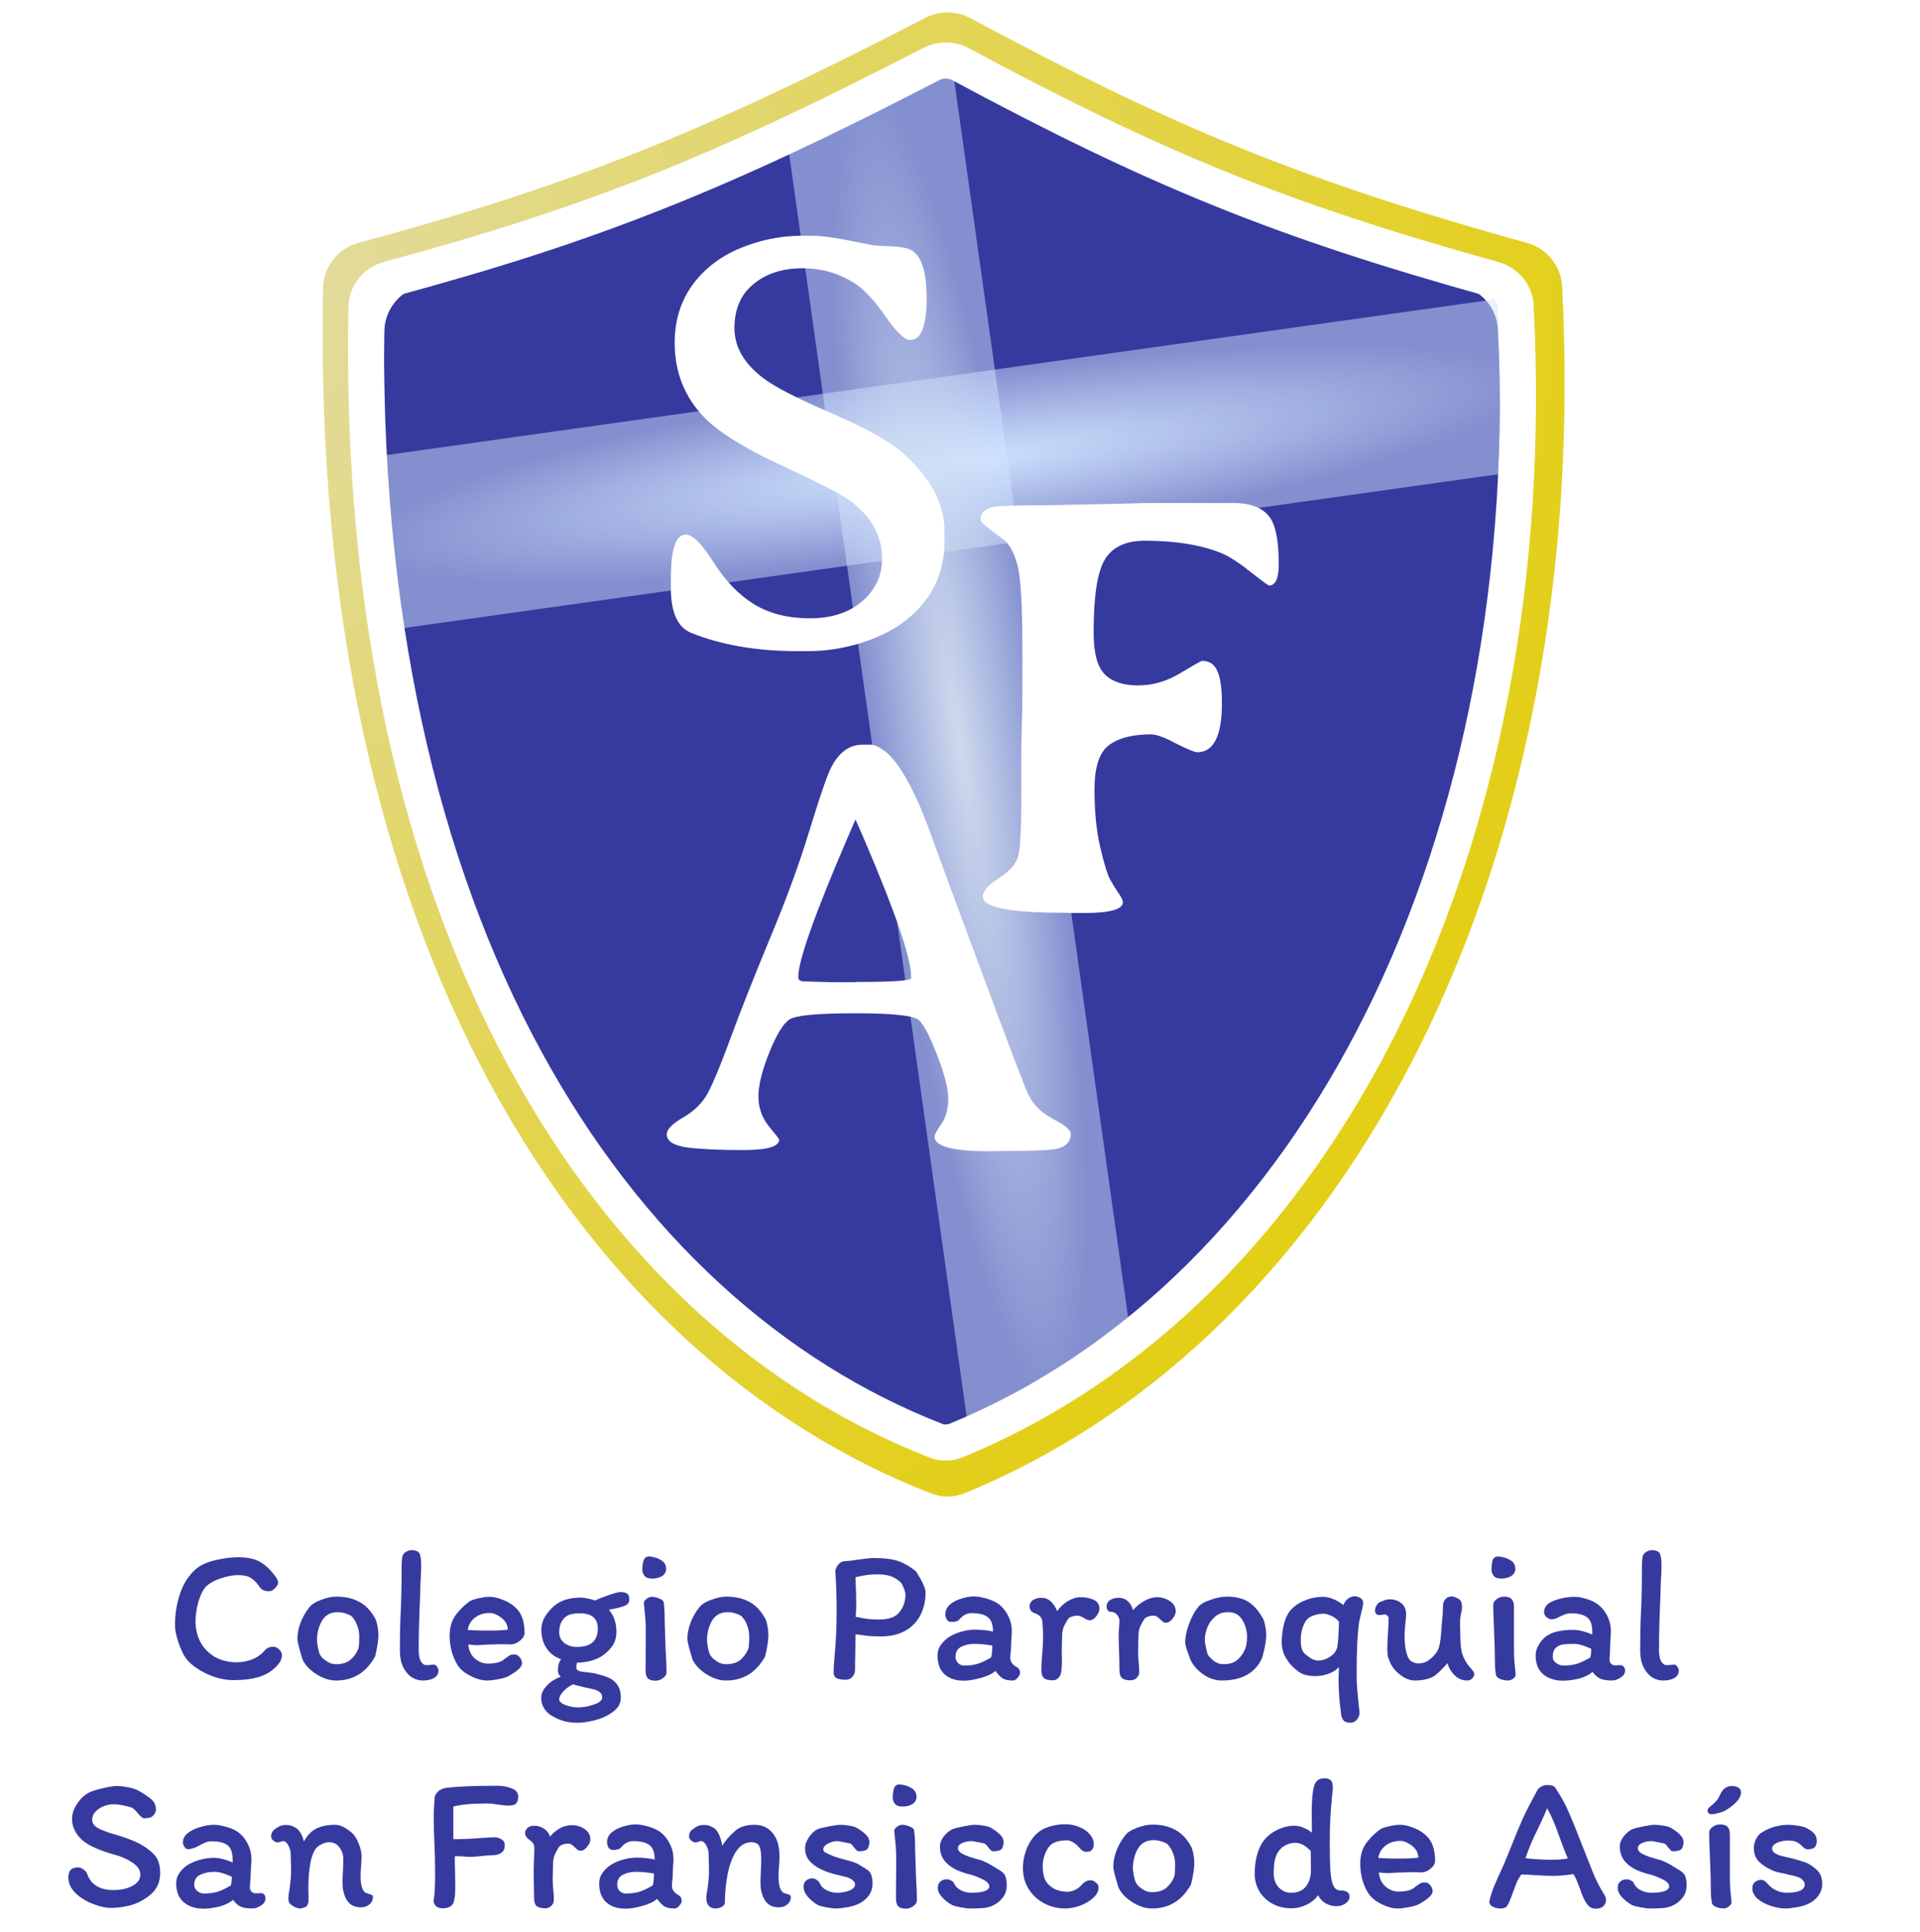 <svg width="160" height="161" viewBox="0 0 160 161" fill="none" xmlns="http://www.w3.org/2000/svg">
<rect width="160" height="161" fill="white"/>
<path d="M124.823 27.445C126.979 70.432 109.299 106.312 80.223 118.44C79.33 118.813 78.327 118.824 77.427 118.467C51.235 108.1 31.145 76.725 32.028 27.59C32.06 25.826 33.278 24.3 34.98 23.835C50.64 19.554 60.586 15.543 76.919 7.004C78.111 6.38 79.541 6.393 80.723 7.035C95.718 15.174 105.438 19.212 121.912 23.847C123.548 24.307 124.738 25.747 124.823 27.445Z" fill="#363A9F"/>
<path d="M29.009 38.378L31.023 52.712L128.509 39.011L126.494 24.677L29.009 38.378Z" fill="url(#paint0_radial_1_12)"/>
<path d="M65.054 7.787L79.388 5.772L94.894 116.101L80.56 118.116L65.054 7.787Z" fill="url(#paint1_radial_1_12)"/>
<path d="M128.677 23.923C131.155 71.13 111.53 110.075 79.814 123.064C79.281 123.283 78.687 123.288 78.153 123.081C49.652 112.012 27.354 78.048 28.418 24.022C28.439 22.938 29.196 21.973 30.274 21.683C48.077 16.883 59.29 12.408 77.798 2.817C78.54 2.432 79.428 2.439 80.167 2.837C97.171 11.987 108.134 16.496 126.85 21.692C127.89 21.981 128.623 22.889 128.677 23.923Z" stroke="url(#paint2_radial_1_12)" stroke-width="3"/>
<path d="M126.306 25.517C128.632 70.537 109.9 107.652 79.662 120.065C79.13 120.283 78.537 120.289 78.005 120.082C50.83 109.5 29.555 77.124 30.532 25.615C30.553 24.532 31.309 23.568 32.388 23.277C49.322 18.708 60.034 14.433 77.647 5.316C78.39 4.932 79.279 4.939 80.017 5.336C96.202 14.036 106.677 18.341 124.48 23.287C125.521 23.576 126.253 24.483 126.306 25.517Z" stroke="white" stroke-width="3"/>
<path d="M71.384 23.727C70.049 22.815 68.544 22.359 66.867 22.359C65.207 22.359 63.848 22.799 62.79 23.678C61.732 24.54 61.203 25.761 61.203 27.34C61.203 28.902 61.992 30.286 63.571 31.49C64.515 32.223 66.444 33.215 69.357 34.469C72.271 35.722 74.297 36.878 75.436 37.935C77.618 39.954 78.708 42.053 78.708 44.234V45.113C78.708 47.815 77.634 50.012 75.485 51.705C74.493 52.486 73.255 53.113 71.774 53.585C70.293 54.041 68.812 54.269 67.331 54.269H66.428C63.075 54.269 60.137 53.764 57.614 52.755C56.475 52.299 55.905 51.054 55.905 49.02V48.165C55.905 45.756 56.32 44.552 57.15 44.552C57.72 44.552 58.493 45.325 59.47 46.871C60.446 48.417 61.569 49.581 62.839 50.362C64.125 51.144 65.671 51.534 67.478 51.534C69.284 51.534 70.741 51.062 71.848 50.118C72.954 49.158 73.508 47.978 73.508 46.578C73.508 44.658 72.613 43.038 70.822 41.72C70.057 41.166 68.137 40.182 65.061 38.766C61.984 37.333 59.852 35.999 58.664 34.762C57.036 33.069 56.223 31.002 56.223 28.561C56.223 26.119 57.093 24.093 58.835 22.481C59.795 21.586 60.992 20.895 62.424 20.406C63.856 19.902 65.321 19.649 66.818 19.649H67.722C68.34 19.649 69.219 19.755 70.358 19.967L71.213 20.138C72.222 20.333 72.767 20.439 72.849 20.455L73.606 20.504L74.338 20.528C75.022 20.577 75.502 20.659 75.778 20.773C76.739 21.163 77.219 22.522 77.219 24.85C77.219 27.177 76.763 28.341 75.852 28.341C75.396 28.341 74.712 27.69 73.801 26.388C72.889 25.086 72.084 24.199 71.384 23.727Z" fill="white"/>
<path d="M102.755 41.918C104.073 41.918 105.033 42.243 105.636 42.895C106.254 43.529 106.563 44.905 106.563 47.02C106.563 48.209 106.295 48.803 105.758 48.803C105.693 48.803 105.172 48.42 104.195 47.655C103.219 46.874 102.389 46.345 101.705 46.068C100.012 45.401 97.913 45.067 95.406 45.067C93.828 45.067 92.721 45.58 92.086 46.605C91.451 47.631 91.134 49.665 91.134 52.709C91.134 54.418 91.443 55.582 92.061 56.2C92.68 56.819 93.6 57.128 94.82 57.128C96.057 57.128 97.237 56.786 98.36 56.102C99.5 55.419 100.102 55.077 100.167 55.077C100.769 55.077 101.192 55.354 101.436 55.907C101.697 56.461 101.827 57.356 101.827 58.593C101.827 61.327 101.144 62.694 99.776 62.694C99.549 62.694 98.954 62.45 97.994 61.962C97.05 61.457 96.358 61.205 95.919 61.205C94.356 61.205 93.176 61.514 92.379 62.133C91.598 62.735 91.207 63.964 91.207 65.819C91.207 67.675 91.37 69.286 91.695 70.653C92.021 72.02 92.281 72.883 92.477 73.241C92.672 73.599 92.9 73.974 93.16 74.364C93.437 74.755 93.575 75.032 93.575 75.194C93.575 75.796 92.477 76.098 90.279 76.098H89.425L88.57 76.073C84.127 76.073 81.905 75.626 81.905 74.731C81.905 74.275 82.337 73.77 83.199 73.217C84.078 72.663 84.615 72.078 84.811 71.459C85.006 70.841 85.103 69.343 85.103 66.967V62.084L85.177 59.472L85.201 56.835V54.174C85.201 50.398 85.055 48.005 84.762 46.996C84.469 45.971 84.07 45.279 83.565 44.921C82.329 44.026 81.71 43.497 81.71 43.334C81.71 42.781 82.044 42.422 82.711 42.26C83.134 42.162 84.509 42.113 86.837 42.113L92.965 41.991L95.626 41.918H102.755Z" fill="white"/>
<path d="M75.923 81.522V81.376C75.923 79.846 74.613 76.021 71.992 69.901C71.537 68.843 71.3 68.314 71.284 68.314L70.576 69.95C67.874 76.249 66.523 80.074 66.523 81.425C66.523 81.653 66.662 81.775 66.939 81.791C67.231 81.807 67.451 81.815 67.598 81.815L69.502 81.864H71.235L71.406 81.84C74.417 81.84 75.923 81.734 75.923 81.522ZM55.562 94.535C55.562 94.128 56.025 93.656 56.953 93.119C57.881 92.582 58.565 91.898 59.004 91.068C59.443 90.238 60.062 88.741 60.859 86.576C61.657 84.395 62.739 81.653 64.106 78.349C65.49 75.045 66.58 72.082 67.378 69.462C68.192 66.825 68.745 65.157 69.038 64.457C69.705 62.862 70.649 62.065 71.87 62.065H72.554C72.863 62.065 73.245 62.235 73.701 62.577C74.629 63.277 75.597 64.774 76.606 67.069C76.948 67.851 77.461 69.193 78.144 71.098C78.828 72.986 80.195 76.689 82.246 82.206C84.297 87.724 85.444 90.727 85.689 91.215C86.095 92.061 86.787 92.745 87.764 93.266C88.74 93.77 89.228 94.177 89.228 94.486C89.228 95.17 88.822 95.593 88.008 95.756C87.454 95.87 86.055 95.927 83.809 95.927L82.393 95.951C79.382 95.951 77.876 95.544 77.876 94.731C77.876 94.584 78.063 94.234 78.438 93.681C78.828 93.127 79.023 92.427 79.023 91.581C79.023 90.735 78.714 89.522 78.096 87.943C77.493 86.365 76.981 85.388 76.558 85.014C76.151 84.639 74.385 84.452 71.26 84.452C68.135 84.452 66.312 84.623 65.791 84.965C65.27 85.307 64.709 86.226 64.106 87.724C63.504 89.221 63.203 90.442 63.203 91.386C63.203 92.314 63.488 93.135 64.058 93.852C64.644 94.568 64.936 94.942 64.936 94.975C64.936 95.561 63.935 95.853 61.934 95.853C59.948 95.853 58.385 95.78 57.246 95.634C56.123 95.471 55.562 95.105 55.562 94.535Z" fill="white"/>
<path d="M22.742 131.12C22.902 131.312 23.014 131.467 23.078 131.584C23.142 131.701 23.174 131.813 23.174 131.92C23.174 132.048 23.089 132.197 22.918 132.368C22.758 132.539 22.598 132.624 22.438 132.624C22.225 132.624 22.054 132.592 21.926 132.528C21.798 132.464 21.692 132.363 21.606 132.224C21.436 131.968 21.227 131.749 20.982 131.568C20.737 131.376 20.353 131.28 19.83 131.28C19.382 131.28 18.87 131.381 18.294 131.584C17.729 131.787 17.323 132.037 17.078 132.336C16.865 132.603 16.678 133.008 16.518 133.552C16.369 134.096 16.294 134.624 16.294 135.136C16.294 135.755 16.427 136.325 16.694 136.848C16.971 137.36 17.366 137.771 17.878 138.08C18.401 138.389 19.025 138.544 19.75 138.544C20.145 138.544 20.55 138.469 20.966 138.32C21.393 138.16 21.761 137.904 22.07 137.552H22.054C22.246 137.349 22.486 137.248 22.774 137.248C22.945 137.248 23.105 137.323 23.254 137.472C23.414 137.621 23.494 137.771 23.494 137.92C23.494 138.08 23.468 138.224 23.414 138.352C23.372 138.469 23.286 138.603 23.158 138.752C22.721 139.243 22.203 139.579 21.606 139.76C21.009 139.941 20.294 140.032 19.462 140.032C18.726 140.032 17.98 139.856 17.222 139.504C16.476 139.152 15.899 138.725 15.494 138.224C15.281 137.915 15.073 137.472 14.87 136.896C14.678 136.309 14.582 135.835 14.582 135.472C14.582 134.544 14.721 133.664 14.998 132.832C15.286 131.989 15.713 131.317 16.278 130.816C16.651 130.475 17.19 130.219 17.894 130.048C18.598 129.877 19.244 129.792 19.83 129.792C20.545 129.792 21.105 129.893 21.51 130.096C21.926 130.288 22.337 130.629 22.742 131.12ZM31.247 134.864C31.333 135.013 31.402 135.232 31.456 135.52C31.509 135.797 31.535 136.048 31.535 136.272C31.535 136.688 31.445 137.28 31.264 138.048C30.527 139.392 29.439 140.064 28 140.064C27.466 140.064 26.922 139.888 26.367 139.536C25.813 139.184 25.429 138.779 25.215 138.32C24.927 137.403 24.784 136.821 24.784 136.576C24.784 136.149 24.874 135.696 25.055 135.216C25.247 134.736 25.488 134.32 25.776 133.968C25.957 133.723 26.282 133.515 26.752 133.344C27.221 133.163 27.648 133.072 28.032 133.072C28.778 133.072 29.413 133.216 29.936 133.504C30.458 133.781 30.895 134.235 31.247 134.864ZM29.855 137.44C29.909 137.301 29.936 136.944 29.936 136.368C29.936 136.059 29.877 135.755 29.759 135.456C29.653 135.157 29.493 134.901 29.279 134.688C29.258 134.667 29.2 134.635 29.104 134.592C29.008 134.539 28.874 134.491 28.703 134.448C28.544 134.395 28.357 134.368 28.143 134.368C27.546 134.368 27.109 134.608 26.831 135.088C26.554 135.568 26.416 136.112 26.416 136.72C26.416 136.827 26.442 137.029 26.495 137.328C26.559 137.627 26.613 137.813 26.655 137.888C26.688 137.963 26.767 138.069 26.895 138.208C27.034 138.336 27.2 138.453 27.392 138.56C27.594 138.656 27.802 138.704 28.015 138.704C28.495 138.704 28.88 138.592 29.168 138.368C29.456 138.133 29.685 137.824 29.855 137.44ZM34.891 137.52C34.891 137.925 34.95 138.24 35.067 138.464C35.195 138.677 35.355 138.784 35.547 138.784C35.654 138.784 35.755 138.779 35.851 138.768C35.947 138.747 36.043 138.736 36.139 138.736C36.246 138.736 36.336 138.789 36.411 138.896C36.496 139.003 36.539 139.12 36.539 139.248C36.539 139.504 36.416 139.707 36.171 139.856C35.936 139.995 35.616 140.064 35.211 140.064C34.923 140.064 34.63 139.979 34.331 139.808C34.043 139.627 33.803 139.349 33.611 138.976C33.419 138.592 33.323 138.117 33.323 137.552C33.323 136.336 33.344 135.307 33.387 134.464C33.44 133.461 33.467 132.197 33.467 130.672C33.467 130.192 33.494 129.856 33.547 129.664C33.611 129.515 33.712 129.403 33.851 129.328C34 129.243 34.155 129.2 34.315 129.2C34.475 129.2 34.614 129.227 34.731 129.28C34.859 129.333 34.944 129.419 34.987 129.536C35.03 129.664 35.056 129.792 35.067 129.92C35.088 130.037 35.099 130.208 35.099 130.432C35.099 130.869 35.083 131.291 35.051 131.696C35.03 132.187 35.019 132.544 35.019 132.768C34.934 134.645 34.891 136.229 34.891 137.52ZM37.47 136.336C37.47 135.685 37.614 135.147 37.902 134.72C38.19 134.283 38.59 133.872 39.102 133.488C39.252 133.381 39.502 133.291 39.854 133.216C40.206 133.131 40.516 133.088 40.782 133.088C41.102 133.088 41.438 133.157 41.79 133.296C42.153 133.424 42.446 133.573 42.67 133.744C43.065 134.032 43.337 134.368 43.486 134.752C43.636 135.125 43.71 135.573 43.71 136.096C43.71 136.32 43.582 136.539 43.326 136.752C43.081 136.955 42.814 137.056 42.526 137.056L41.918 137.04C41.609 137.04 41.166 137.051 40.59 137.072L40.254 137.088C40.02 137.109 39.843 137.12 39.726 137.12C39.556 137.12 39.321 137.099 39.022 137.056C39.065 137.557 39.252 137.952 39.582 138.24C39.913 138.517 40.27 138.656 40.654 138.656C41.326 138.656 41.795 138.523 42.062 138.256C42.286 138.096 42.435 137.995 42.51 137.952C42.585 137.909 42.702 137.888 42.862 137.888C43.033 137.888 43.182 137.968 43.31 138.128C43.438 138.288 43.502 138.448 43.502 138.608C43.502 138.789 43.39 138.976 43.166 139.168C42.953 139.349 42.66 139.541 42.286 139.744C42.084 139.829 41.806 139.904 41.454 139.968C41.102 140.032 40.809 140.064 40.574 140.064C40.201 140.064 39.785 139.957 39.326 139.744C38.867 139.52 38.526 139.275 38.302 139.008C38.078 138.741 37.881 138.363 37.71 137.872C37.55 137.381 37.47 136.869 37.47 136.336ZM40.654 135.904C41.411 135.904 41.966 135.877 42.318 135.824C42.297 135.515 42.201 135.264 42.03 135.072C41.859 134.869 41.625 134.699 41.326 134.56C41.23 134.517 41.145 134.485 41.07 134.464C40.995 134.443 40.91 134.432 40.814 134.432C40.324 134.432 39.907 134.565 39.566 134.832C39.236 135.099 39.038 135.44 38.974 135.856C39.508 135.888 40.068 135.904 40.654 135.904ZM51.368 135.984C51.368 136.475 51.245 136.891 51 137.232C50.755 137.563 50.429 137.856 50.024 138.112C49.469 138.411 48.824 138.565 48.088 138.576C48.045 138.704 48.024 138.837 48.024 138.976C48.024 139.104 48.093 139.2 48.232 139.264C48.381 139.317 48.643 139.36 49.016 139.392C49.325 139.413 49.672 139.483 50.056 139.6C50.451 139.707 50.76 139.829 50.984 139.968C51.261 140.171 51.453 140.389 51.56 140.624C51.677 140.859 51.736 141.152 51.736 141.504C51.736 141.963 51.523 142.347 51.096 142.656C50.68 142.976 50.189 143.211 49.624 143.36C49.059 143.509 48.563 143.584 48.136 143.584C47.624 143.584 47.187 143.52 46.824 143.392C46.472 143.275 46.136 143.109 45.816 142.896C45.592 142.736 45.416 142.533 45.288 142.288C45.16 142.043 45.096 141.787 45.096 141.52C45.096 141.253 45.181 140.997 45.352 140.752C45.533 140.507 45.752 140.293 46.008 140.112C46.264 139.941 46.504 139.824 46.728 139.76C46.643 139.653 46.579 139.563 46.536 139.488C46.504 139.403 46.488 139.307 46.488 139.2C46.488 138.837 46.579 138.533 46.76 138.288C46.248 138.117 45.843 137.813 45.544 137.376C45.256 136.939 45.112 136.427 45.112 135.84C45.112 135.456 45.203 135.109 45.384 134.8C45.565 134.48 45.816 134.176 46.136 133.888C46.68 133.397 47.432 133.152 48.392 133.152C48.52 133.152 48.696 133.173 48.92 133.216C49.144 133.259 49.363 133.317 49.576 133.392C49.917 133.243 50.317 133.088 50.776 132.928C51.235 132.768 51.544 132.688 51.704 132.688C51.949 132.688 52.131 132.731 52.248 132.816C52.376 132.891 52.44 133.061 52.44 133.328C52.44 133.573 52.296 133.749 52.008 133.856C51.731 133.963 51.309 134.064 50.744 134.16C51.16 134.661 51.368 135.269 51.368 135.984ZM48.04 137.264C48.659 137.264 49.107 137.136 49.384 136.88C49.672 136.624 49.816 136.24 49.816 135.728C49.816 134.885 49.32 134.464 48.328 134.464C47.944 134.464 47.64 134.507 47.416 134.592C47.203 134.677 47.027 134.821 46.888 135.024C46.696 135.28 46.6 135.627 46.6 136.064C46.6 136.405 46.739 136.693 47.016 136.928C47.304 137.152 47.645 137.264 48.04 137.264ZM46.6 141.632C46.6 141.813 46.765 141.968 47.096 142.096C47.437 142.235 47.8 142.304 48.184 142.304C48.611 142.304 49.048 142.224 49.496 142.064C49.955 141.915 50.184 141.712 50.184 141.456C50.184 141.083 49.853 140.843 49.192 140.736C48.957 140.693 48.616 140.613 48.168 140.496C48.115 140.485 48.051 140.469 47.976 140.448C47.912 140.427 47.843 140.405 47.768 140.384C47.533 140.469 47.277 140.645 47 140.912C46.733 141.189 46.6 141.429 46.6 141.632ZM54.133 129.728C54.506 129.76 54.826 129.861 55.093 130.032C55.37 130.192 55.509 130.437 55.509 130.768C55.509 131.013 55.397 131.211 55.173 131.36C54.949 131.499 54.672 131.568 54.341 131.568C54.032 131.568 53.818 131.488 53.701 131.328C53.584 131.168 53.525 131.003 53.525 130.832C53.525 130.523 53.562 130.261 53.637 130.048C53.712 129.824 53.877 129.717 54.133 129.728ZM53.813 136.336V135.872C53.813 135.339 53.786 134.853 53.733 134.416C53.69 133.968 53.664 133.691 53.653 133.584C53.664 133.467 53.744 133.355 53.893 133.248C54.042 133.141 54.176 133.088 54.293 133.088C54.496 133.088 54.698 133.131 54.901 133.216C55.114 133.291 55.248 133.387 55.301 133.504C55.354 133.899 55.381 134.203 55.381 134.416C55.381 134.885 55.402 135.653 55.445 136.72L55.461 137.344L55.493 137.952C55.504 138.123 55.514 138.325 55.525 138.56C55.536 138.795 55.541 139.061 55.541 139.36C55.541 139.563 55.44 139.733 55.237 139.872C55.045 140.011 54.842 140.08 54.629 140.08C54.32 140.08 54.101 140.011 53.973 139.872C53.856 139.733 53.797 139.515 53.797 139.216L53.813 136.336ZM63.748 134.864C63.833 135.013 63.902 135.232 63.956 135.52C64.009 135.797 64.035 136.048 64.035 136.272C64.035 136.688 63.945 137.28 63.764 138.048C63.028 139.392 61.94 140.064 60.499 140.064C59.966 140.064 59.422 139.888 58.867 139.536C58.313 139.184 57.929 138.779 57.715 138.32C57.428 137.403 57.283 136.821 57.283 136.576C57.283 136.149 57.374 135.696 57.556 135.216C57.748 134.736 57.987 134.32 58.276 133.968C58.457 133.723 58.782 133.515 59.252 133.344C59.721 133.163 60.148 133.072 60.532 133.072C61.278 133.072 61.913 133.216 62.435 133.504C62.958 133.781 63.395 134.235 63.748 134.864ZM62.355 137.44C62.409 137.301 62.435 136.944 62.435 136.368C62.435 136.059 62.377 135.755 62.26 135.456C62.153 135.157 61.993 134.901 61.779 134.688C61.758 134.667 61.7 134.635 61.603 134.592C61.508 134.539 61.374 134.491 61.203 134.448C61.044 134.395 60.857 134.368 60.644 134.368C60.046 134.368 59.609 134.608 59.331 135.088C59.054 135.568 58.916 136.112 58.916 136.72C58.916 136.827 58.942 137.029 58.995 137.328C59.059 137.627 59.113 137.813 59.156 137.888C59.188 137.963 59.267 138.069 59.395 138.208C59.534 138.336 59.7 138.453 59.892 138.56C60.094 138.656 60.302 138.704 60.516 138.704C60.995 138.704 61.38 138.592 61.667 138.368C61.956 138.133 62.185 137.824 62.355 137.44ZM73.449 136.384C73.033 136.384 72.681 136.373 72.393 136.352C72.115 136.32 71.747 136.272 71.289 136.208L71.273 137.888C71.262 138.176 71.257 138.587 71.257 139.12C71.257 139.397 71.177 139.616 71.017 139.776C70.867 139.925 70.697 140 70.505 140C70.153 140 69.891 139.957 69.721 139.872C69.55 139.776 69.465 139.611 69.465 139.376C69.465 139.067 69.491 138.629 69.545 138.064C69.662 136.848 69.721 135.6 69.721 134.32C69.721 133.125 69.683 132 69.609 130.944C69.619 130.795 69.694 130.624 69.833 130.432C69.982 130.24 70.169 130.133 70.393 130.112C70.638 130.112 71.027 130.069 71.561 129.984C72.115 129.899 72.537 129.856 72.825 129.856C73.699 129.856 74.377 129.941 74.857 130.112C75.347 130.283 75.838 130.565 76.329 130.96C76.862 131.792 77.129 132.379 77.129 132.72C77.129 133.435 76.985 134.069 76.697 134.624C76.409 135.179 75.987 135.611 75.433 135.92C74.878 136.229 74.217 136.384 73.449 136.384ZM73.081 131.216C72.739 131.216 72.441 131.237 72.185 131.28C71.939 131.312 71.641 131.371 71.289 131.456C71.331 132.437 71.353 133.152 71.353 133.6C71.353 134.059 71.337 134.443 71.305 134.752C71.763 134.848 72.126 134.912 72.393 134.944C72.659 134.965 72.958 134.976 73.289 134.976C74.078 134.976 74.633 134.773 74.953 134.368C75.283 133.952 75.449 133.472 75.449 132.928C75.449 132.768 75.401 132.571 75.305 132.336C75.209 132.101 75.123 131.947 75.049 131.872C74.761 131.616 74.478 131.445 74.201 131.36C73.934 131.264 73.561 131.216 73.081 131.216ZM84.413 140.064C84.051 140.064 83.773 140.011 83.581 139.904C83.389 139.787 83.181 139.573 82.957 139.264C82.68 139.509 82.264 139.707 81.709 139.856C81.165 140.005 80.696 140.08 80.301 140.08C79.651 140.08 79.123 139.904 78.717 139.552C78.323 139.189 78.125 138.661 78.125 137.968C78.125 137.669 78.205 137.397 78.365 137.152C78.536 136.896 78.755 136.672 79.021 136.48C79.32 136.277 79.672 136.117 80.077 136C80.493 135.883 80.872 135.824 81.213 135.824C81.789 135.824 82.301 135.877 82.749 135.984V135.968C82.749 135.392 82.605 134.997 82.317 134.784C82.04 134.56 81.592 134.448 80.973 134.448C80.579 134.448 80.237 134.624 79.949 134.976C79.843 135.115 79.619 135.184 79.277 135.184C79.107 135.184 78.979 135.115 78.893 134.976C78.819 134.827 78.781 134.677 78.781 134.528C78.781 134.219 78.909 133.952 79.165 133.728C79.432 133.504 79.752 133.339 80.125 133.232C80.499 133.115 80.845 133.056 81.165 133.056C81.475 133.056 81.843 133.12 82.269 133.248C82.696 133.376 83.043 133.547 83.309 133.76C83.629 134.037 83.875 134.363 84.045 134.736C84.227 135.099 84.317 135.499 84.317 135.936C84.317 136.075 84.307 136.283 84.285 136.56C84.264 136.88 84.253 137.141 84.253 137.344C84.253 137.44 84.243 137.563 84.221 137.712C84.2 137.904 84.189 138.064 84.189 138.192C84.189 138.331 84.232 138.464 84.317 138.592C84.403 138.72 84.52 138.827 84.669 138.912C84.808 138.987 84.899 139.067 84.941 139.152C84.984 139.237 85.005 139.333 85.005 139.44C85.005 139.547 84.936 139.68 84.797 139.84C84.669 139.989 84.541 140.064 84.413 140.064ZM81.213 137.008C80.797 137.008 80.429 137.088 80.109 137.248C79.789 137.408 79.629 137.691 79.629 138.096C79.629 138.299 79.699 138.469 79.837 138.608C79.987 138.747 80.147 138.816 80.317 138.816C80.776 138.816 81.16 138.768 81.469 138.672C81.779 138.576 82.152 138.4 82.589 138.144C82.643 137.973 82.675 137.733 82.685 137.424C82.685 137.307 82.691 137.216 82.701 137.152C82.125 137.056 81.629 137.008 81.213 137.008ZM88.432 139.36C88.411 139.541 88.336 139.701 88.208 139.84C88.08 139.979 87.915 140.048 87.712 140.048C87.392 140.048 87.158 139.989 87.008 139.872C86.859 139.744 86.784 139.515 86.784 139.184C86.784 138.736 86.811 138.245 86.864 137.712C86.907 137.093 86.928 136.619 86.928 136.288C86.928 136.117 86.918 135.904 86.896 135.648C86.875 135.413 86.864 135.237 86.864 135.12C86.832 134.939 86.758 134.795 86.64 134.688C86.534 134.581 86.363 134.491 86.128 134.416C86.032 134.373 85.952 134.304 85.888 134.208C85.824 134.101 85.792 134.005 85.792 133.92C85.792 133.675 85.888 133.488 86.08 133.36C86.272 133.232 86.507 133.168 86.784 133.168C87.094 133.168 87.36 133.275 87.584 133.488C87.808 133.701 87.979 133.968 88.096 134.288C88.342 133.936 88.64 133.653 88.992 133.44C89.355 133.227 89.707 133.12 90.048 133.12C90.486 133.12 90.854 133.195 91.152 133.344C91.462 133.483 91.616 133.728 91.616 134.08C91.616 134.283 91.526 134.496 91.344 134.72C91.174 134.933 90.998 135.04 90.816 135.04C90.678 135.04 90.512 134.976 90.32 134.848C90.246 134.795 90.16 134.752 90.064 134.72C89.979 134.677 89.888 134.656 89.792 134.656C89.622 134.656 89.462 134.683 89.312 134.736C89.163 134.789 89.062 134.853 89.008 134.928C88.838 135.195 88.71 135.435 88.624 135.648C88.55 135.861 88.512 136.091 88.512 136.336C88.512 136.517 88.507 136.661 88.496 136.768L88.48 137.68L88.496 138.288C88.496 138.736 88.475 139.093 88.432 139.36ZM94.936 139.36C94.936 139.541 94.866 139.701 94.728 139.84C94.589 139.979 94.418 140.048 94.216 140.048C93.896 140.048 93.661 139.989 93.512 139.872C93.362 139.744 93.288 139.515 93.288 139.184C93.288 138.789 93.277 138.272 93.256 137.632C93.234 137.099 93.224 136.651 93.224 136.288C93.224 136.117 93.234 135.893 93.256 135.616C93.277 135.36 93.288 135.168 93.288 135.04C93.256 134.837 93.176 134.672 93.048 134.544C92.92 134.405 92.754 134.336 92.552 134.336C92.456 134.336 92.376 134.293 92.312 134.208C92.248 134.112 92.216 134.016 92.216 133.92C92.216 133.675 92.312 133.488 92.504 133.36C92.706 133.232 92.946 133.168 93.224 133.168C93.8 133.168 94.2 133.509 94.424 134.192C94.701 133.872 95.016 133.616 95.368 133.424C95.73 133.221 96.077 133.12 96.408 133.12C96.802 133.12 97.16 133.227 97.48 133.44C97.81 133.653 97.976 133.941 97.976 134.304C97.976 134.507 97.885 134.715 97.704 134.928C97.533 135.141 97.357 135.248 97.176 135.248C97.08 135.248 96.994 135.227 96.92 135.184C96.856 135.131 96.776 135.056 96.68 134.96C96.573 134.853 96.482 134.779 96.408 134.736C96.333 134.683 96.248 134.656 96.152 134.656C95.981 134.656 95.821 134.683 95.672 134.736C95.522 134.789 95.421 134.853 95.368 134.928C95.197 135.195 95.069 135.435 94.984 135.648C94.909 135.861 94.872 136.091 94.872 136.336C94.872 136.517 94.866 136.661 94.856 136.768L94.84 137.68C94.84 137.819 94.845 137.973 94.856 138.144C94.866 138.315 94.877 138.443 94.888 138.528C94.92 138.816 94.936 139.093 94.936 139.36ZM105.231 134.864C105.316 135.013 105.386 135.232 105.439 135.52C105.492 135.797 105.519 136.048 105.519 136.272C105.519 136.571 105.471 136.944 105.375 137.392C105.279 137.829 105.199 138.123 105.135 138.272C104.559 139.467 103.45 140.064 101.807 140.064C101.284 140.064 100.772 139.893 100.271 139.552C99.77 139.2 99.412 138.789 99.199 138.32L99.087 138C99.076 137.957 99.018 137.797 98.911 137.52C98.815 137.232 98.767 137.013 98.767 136.864C98.767 136.427 98.874 135.92 99.087 135.344C99.3 134.768 99.546 134.309 99.823 133.968C100.004 133.723 100.351 133.515 100.863 133.344C101.375 133.163 101.828 133.072 102.223 133.072C102.959 133.072 103.551 133.211 103.999 133.488C104.458 133.765 104.868 134.224 105.231 134.864ZM103.759 137.44C103.802 137.365 103.839 137.232 103.871 137.04C103.903 136.848 103.919 136.624 103.919 136.368C103.919 136.059 103.86 135.755 103.743 135.456C103.636 135.157 103.476 134.901 103.263 134.688C103.252 134.667 103.215 134.635 103.151 134.592C103.087 134.539 102.986 134.491 102.847 134.448C102.708 134.395 102.532 134.368 102.319 134.368C101.903 134.368 101.551 134.491 101.263 134.736C100.975 134.981 100.756 135.285 100.607 135.648C100.468 136.011 100.399 136.368 100.399 136.72C100.399 136.816 100.431 137.013 100.495 137.312C100.559 137.611 100.607 137.803 100.639 137.888C100.724 138.037 100.89 138.213 101.135 138.416C101.38 138.608 101.658 138.704 101.967 138.704C102.447 138.704 102.82 138.592 103.087 138.368C103.364 138.144 103.588 137.835 103.759 137.44ZM112.892 133.04C113.052 133.04 113.207 133.088 113.356 133.184C113.516 133.269 113.596 133.413 113.596 133.616C113.596 133.755 113.532 134.069 113.404 134.56C113.308 134.944 113.255 135.184 113.244 135.28C113.116 136.261 113.052 137.653 113.052 139.456C113.052 140 113.068 140.448 113.1 140.8C113.132 141.163 113.175 141.6 113.228 142.112C113.271 142.475 113.292 142.688 113.292 142.752C113.292 142.976 113.217 143.168 113.068 143.328C112.919 143.499 112.748 143.584 112.556 143.584C112.3 143.584 112.113 143.531 111.996 143.424C111.889 143.317 111.815 143.163 111.772 142.96C111.719 142.587 111.665 142.117 111.612 141.552C111.569 140.997 111.548 140.507 111.548 140.08C111.548 139.835 111.553 139.6 111.564 139.376C111.575 139.152 111.58 139.003 111.58 138.928C111.377 139.173 111.084 139.365 110.7 139.504C110.327 139.632 109.975 139.696 109.644 139.696C109.228 139.696 108.876 139.643 108.588 139.536C108.311 139.419 108.017 139.205 107.708 138.896C107.441 138.629 107.223 138.325 107.052 137.984C106.892 137.643 106.812 137.285 106.812 136.912C106.812 136.411 106.865 135.925 106.972 135.456C107.079 134.987 107.249 134.592 107.484 134.272C107.825 133.877 108.241 133.584 108.732 133.392C109.223 133.189 109.724 133.088 110.236 133.088C110.513 133.088 110.807 133.152 111.116 133.28C111.425 133.408 111.703 133.573 111.948 133.776C112.044 133.531 112.177 133.349 112.348 133.232C112.519 133.104 112.7 133.04 112.892 133.04ZM109.884 138.4C110.193 138.4 110.503 138.299 110.812 138.096C111.132 137.893 111.34 137.632 111.436 137.312C111.511 136.832 111.559 136.117 111.58 135.168C111.409 134.944 111.196 134.779 110.94 134.672C110.684 134.555 110.46 134.496 110.268 134.496C110.023 134.496 109.756 134.544 109.468 134.64C109.191 134.736 108.983 134.875 108.844 135.056C108.545 135.515 108.396 136.064 108.396 136.704C108.396 136.981 108.423 137.216 108.476 137.408C108.529 137.6 108.636 137.76 108.796 137.888C108.999 138.048 109.18 138.176 109.34 138.272C109.511 138.357 109.692 138.4 109.884 138.4ZM114.92 134.608C114.835 134.608 114.755 134.576 114.68 134.512C114.616 134.437 114.584 134.352 114.584 134.256C114.584 134.011 114.691 133.781 114.904 133.568C114.968 133.536 115.096 133.483 115.288 133.408C115.48 133.333 115.651 133.296 115.8 133.296C116.205 133.296 116.536 133.408 116.792 133.632C117.048 133.845 117.176 134.155 117.176 134.56C117.176 134.677 117.155 134.928 117.112 135.312C117.069 135.76 117.048 136.107 117.048 136.352C117.048 137.099 117.149 137.701 117.352 138.16C117.427 138.309 117.544 138.427 117.704 138.512C117.864 138.597 118.008 138.64 118.136 138.64C118.445 138.64 118.696 138.587 118.888 138.48C119.08 138.373 119.288 138.203 119.512 137.968C119.736 137.733 119.88 137.467 119.944 137.168C120.019 136.869 120.072 136.459 120.104 135.936C120.125 135.595 120.147 135.344 120.168 135.184C120.221 134.672 120.248 134.235 120.248 133.872C120.248 133.637 120.312 133.445 120.44 133.296C120.568 133.136 120.744 133.056 120.968 133.056C121.096 133.056 121.24 133.099 121.4 133.184C121.571 133.259 121.683 133.349 121.736 133.456C121.8 133.563 121.832 133.739 121.832 133.984C121.832 134.112 121.816 134.235 121.784 134.352C121.709 134.619 121.672 134.939 121.672 135.312L121.688 136.144C121.688 136.901 121.741 137.461 121.848 137.824C121.901 137.995 121.976 138.171 122.072 138.352C122.168 138.523 122.259 138.667 122.344 138.784C122.557 139.019 122.696 139.184 122.76 139.28C122.824 139.365 122.856 139.451 122.856 139.536C122.856 139.664 122.792 139.787 122.664 139.904C122.547 140.011 122.419 140.064 122.28 140.064C121.885 140.064 121.544 139.931 121.256 139.664C120.968 139.397 120.755 139.051 120.616 138.624C120.253 139.04 119.917 139.376 119.608 139.632C119.395 139.781 119.133 139.893 118.824 139.968C118.515 140.032 118.205 140.064 117.896 140.064C117.48 140.064 117.059 139.893 116.632 139.552C116.205 139.211 115.917 138.816 115.768 138.368C115.757 138.347 115.725 138.261 115.672 138.112C115.629 137.963 115.608 137.739 115.608 137.44C115.608 137.045 115.629 136.549 115.672 135.952C115.704 135.568 115.72 135.216 115.72 134.896C115.72 134.8 115.683 134.72 115.608 134.656C115.544 134.592 115.469 134.56 115.384 134.56C115.32 134.56 115.245 134.571 115.16 134.592C115.085 134.603 115.005 134.608 114.92 134.608ZM124.884 129.728C125.257 129.76 125.582 129.861 125.86 130.032C126.137 130.192 126.276 130.437 126.276 130.768C126.276 131.013 126.158 131.211 125.924 131.36C125.7 131.499 125.428 131.568 125.108 131.568C124.798 131.568 124.585 131.488 124.468 131.328C124.35 131.168 124.292 131.003 124.292 130.832C124.292 130.512 124.324 130.245 124.388 130.032C124.462 129.819 124.628 129.717 124.884 129.728ZM126.164 136.816V137.28C126.164 137.696 126.174 138.091 126.196 138.464C126.228 138.827 126.265 139.195 126.308 139.568C126.308 139.696 126.233 139.813 126.084 139.92C125.934 140.016 125.796 140.064 125.668 140.064C125.465 140.064 125.257 140.027 125.044 139.952C124.841 139.867 124.718 139.765 124.676 139.648C124.612 139.307 124.58 139.003 124.58 138.736C124.58 137.861 124.553 136.88 124.5 135.792C124.457 134.832 124.436 134.16 124.436 133.776C124.436 133.584 124.532 133.419 124.724 133.28C124.916 133.141 125.118 133.072 125.332 133.072C125.641 133.072 125.854 133.141 125.972 133.28C126.1 133.419 126.164 133.637 126.164 133.936V136.816ZM135.425 139.232C135.425 139.467 135.297 139.664 135.041 139.824C134.785 139.984 134.551 140.064 134.337 140.064C133.943 140.064 133.623 140.016 133.377 139.92C133.143 139.813 132.919 139.621 132.705 139.344C132.439 139.589 132.065 139.776 131.585 139.904C131.105 140.021 130.663 140.08 130.257 140.08C129.596 140.08 129.047 139.904 128.609 139.552C128.183 139.189 127.969 138.661 127.969 137.968C127.969 137.669 128.06 137.371 128.241 137.072C128.423 136.763 128.647 136.517 128.913 136.336C129.201 136.144 129.527 136.016 129.889 135.952C130.252 135.877 130.673 135.84 131.153 135.84C131.377 135.84 131.644 135.883 131.953 135.968C132.263 136.053 132.508 136.144 132.689 136.24V135.984C132.689 135.408 132.545 135.013 132.257 134.8C131.98 134.576 131.532 134.464 130.913 134.464C130.721 134.464 130.545 134.496 130.385 134.56C130.236 134.613 130.06 134.693 129.857 134.8C129.665 134.907 129.484 134.96 129.313 134.96C129.164 134.96 129.02 134.901 128.881 134.784C128.743 134.656 128.673 134.523 128.673 134.384C128.673 133.936 128.951 133.611 129.505 133.408C130.071 133.195 130.647 133.088 131.233 133.088C131.532 133.088 131.873 133.152 132.257 133.28C132.641 133.397 132.967 133.563 133.233 133.776C133.553 134.043 133.799 134.363 133.969 134.736C134.151 135.109 134.241 135.515 134.241 135.952C134.241 136.091 134.231 136.299 134.209 136.576C134.188 136.875 134.177 137.131 134.177 137.344L134.161 137.776C134.14 138.011 134.129 138.197 134.129 138.336C134.129 138.464 134.172 138.576 134.257 138.672C134.353 138.757 134.465 138.8 134.593 138.8L135.041 138.784C135.159 138.784 135.249 138.832 135.313 138.928C135.388 139.013 135.425 139.115 135.425 139.232ZM130.257 138.816C130.716 138.816 131.1 138.768 131.409 138.672C131.719 138.576 132.092 138.4 132.529 138.144C132.572 137.963 132.599 137.723 132.609 137.424C132.023 137.147 131.537 137.008 131.153 137.008C130.791 137.008 130.497 137.024 130.273 137.056C130.049 137.077 129.847 137.168 129.665 137.328C129.484 137.488 129.393 137.744 129.393 138.096C129.393 138.299 129.489 138.469 129.681 138.608C129.884 138.747 130.076 138.816 130.257 138.816ZM138.25 137.52C138.25 137.925 138.309 138.24 138.426 138.464C138.554 138.677 138.714 138.784 138.906 138.784C139.013 138.784 139.114 138.779 139.21 138.768C139.306 138.747 139.402 138.736 139.498 138.736C139.605 138.736 139.696 138.789 139.77 138.896C139.856 139.003 139.898 139.12 139.898 139.248C139.898 139.504 139.776 139.707 139.53 139.856C139.296 139.995 138.976 140.064 138.57 140.064C138.282 140.064 137.989 139.979 137.69 139.808C137.402 139.627 137.162 139.349 136.97 138.976C136.778 138.592 136.682 138.117 136.682 137.552C136.682 136.336 136.704 135.307 136.746 134.464C136.8 133.461 136.826 132.197 136.826 130.672C136.826 130.192 136.853 129.856 136.906 129.664C136.97 129.515 137.072 129.403 137.21 129.328C137.36 129.243 137.514 129.2 137.674 129.2C137.834 129.2 137.973 129.227 138.09 129.28C138.218 129.333 138.304 129.419 138.346 129.536C138.389 129.664 138.416 129.792 138.426 129.92C138.448 130.037 138.458 130.208 138.458 130.432C138.458 130.869 138.442 131.291 138.41 131.696C138.389 132.187 138.378 132.544 138.378 132.768C138.293 134.645 138.25 136.229 138.25 137.52ZM13.345 156.104C13.345 156.605 13.227 157.037 12.993 157.4C12.769 157.752 12.395 158.077 11.873 158.376C11.521 158.589 11.11 158.749 10.641 158.856C10.171 158.963 9.697 159.016 9.217 159.016C8.726 159.016 8.118 158.856 7.393 158.536C6.87 158.28 6.454 157.976 6.145 157.624C5.846 157.272 5.697 156.888 5.697 156.472C5.697 156.184 5.761 155.976 5.889 155.848C6.017 155.709 6.225 155.64 6.513 155.64C6.662 155.64 6.817 155.704 6.977 155.832C7.137 155.949 7.233 156.067 7.265 156.184C7.414 156.621 7.675 156.957 8.049 157.192C8.422 157.416 8.886 157.528 9.441 157.528C10.081 157.528 10.614 157.411 11.041 157.176C11.478 156.941 11.697 156.627 11.697 156.232C11.697 155.848 11.462 155.507 10.993 155.208C10.523 154.909 10.043 154.701 9.553 154.584C8.849 154.392 8.225 154.163 7.681 153.896C7.115 153.619 6.694 153.277 6.417 152.872C6.139 152.467 6.001 152.04 6.001 151.592C6.001 151.176 6.145 150.755 6.433 150.328C6.721 149.891 7.062 149.576 7.457 149.384C7.67 149.277 8.033 149.165 8.545 149.048C9.067 148.92 9.446 148.856 9.681 148.856C9.99 148.856 10.331 148.893 10.705 148.968C11.078 149.043 11.382 149.149 11.617 149.288C12.086 149.555 12.433 149.795 12.657 150.008C12.881 150.221 12.993 150.488 12.993 150.808C12.993 151 12.918 151.171 12.769 151.32C12.63 151.469 12.385 151.544 12.033 151.544C11.947 151.544 11.862 151.507 11.777 151.432C11.691 151.357 11.585 151.245 11.457 151.096C11.286 150.872 11.121 150.723 10.961 150.648C10.801 150.595 10.566 150.536 10.257 150.472C9.958 150.408 9.691 150.376 9.457 150.376C9.201 150.376 8.934 150.429 8.657 150.536C8.379 150.643 8.145 150.797 7.953 151C7.771 151.192 7.681 151.416 7.681 151.672C7.681 151.885 7.777 152.072 7.969 152.232C8.171 152.381 8.411 152.504 8.689 152.6C9.009 152.728 9.355 152.84 9.729 152.936C10.219 153.085 10.619 153.224 10.929 153.352C11.249 153.469 11.558 153.619 11.857 153.8C12.379 154.109 12.758 154.429 12.993 154.76C13.227 155.08 13.345 155.528 13.345 156.104ZM22.121 158.232C22.121 158.467 21.993 158.664 21.737 158.824C21.492 158.984 21.262 159.064 21.049 159.064C20.644 159.064 20.319 159.016 20.073 158.92C19.838 158.813 19.62 158.621 19.417 158.344C19.14 158.589 18.761 158.776 18.281 158.904C17.801 159.021 17.358 159.08 16.953 159.08C16.292 159.08 15.748 158.904 15.321 158.552C14.895 158.189 14.681 157.661 14.681 156.968C14.681 156.669 14.761 156.397 14.921 156.152C15.081 155.896 15.3 155.672 15.577 155.48C15.886 155.277 16.238 155.123 16.633 155.016C17.028 154.899 17.439 154.84 17.865 154.84C18.089 154.84 18.356 154.883 18.665 154.968C18.974 155.053 19.215 155.144 19.385 155.24V154.984C19.385 154.408 19.247 154.013 18.969 153.8C18.692 153.576 18.244 153.464 17.625 153.464C17.444 153.464 17.262 153.501 17.081 153.576C16.91 153.651 16.713 153.752 16.489 153.88C16.191 154.04 15.908 154.12 15.641 154.12C15.545 154.12 15.454 154.056 15.369 153.928C15.284 153.789 15.241 153.667 15.241 153.56C15.241 153.251 15.385 152.984 15.673 152.76C15.972 152.536 16.324 152.371 16.729 152.264C17.134 152.147 17.497 152.088 17.817 152.088C18.137 152.088 18.505 152.152 18.921 152.28C19.337 152.397 19.678 152.563 19.945 152.776C20.265 153.053 20.511 153.379 20.681 153.752C20.863 154.115 20.953 154.515 20.953 154.952C20.953 155.091 20.942 155.299 20.921 155.576C20.9 155.875 20.889 156.131 20.889 156.344C20.889 156.44 20.878 156.584 20.857 156.776C20.836 157.011 20.825 157.197 20.825 157.336C20.825 157.464 20.873 157.576 20.969 157.672C21.065 157.757 21.177 157.8 21.305 157.8L21.753 157.784C21.87 157.784 21.961 157.827 22.025 157.912C22.089 157.997 22.121 158.104 22.121 158.232ZM16.969 157.816C17.428 157.816 17.812 157.768 18.121 157.672C18.43 157.576 18.804 157.4 19.241 157.144C19.284 156.963 19.311 156.723 19.321 156.424C18.735 156.147 18.249 156.008 17.865 156.008C17.428 156.008 17.038 156.088 16.697 156.248C16.356 156.408 16.185 156.691 16.185 157.096C16.185 157.299 16.27 157.469 16.441 157.608C16.612 157.747 16.788 157.816 16.969 157.816ZM30.481 157.768C30.534 157.789 30.62 157.816 30.737 157.848C30.854 157.88 30.94 157.912 30.993 157.944C31.046 157.976 31.073 158.024 31.073 158.088C31.084 158.344 30.988 158.557 30.785 158.728C30.593 158.888 30.364 158.968 30.097 158.968C29.681 158.968 29.356 158.856 29.121 158.632C28.886 158.408 28.716 158.067 28.609 157.608C28.566 157.427 28.545 157.176 28.545 156.856C28.545 156.675 28.556 156.381 28.577 155.976C28.598 155.549 28.609 155.208 28.609 154.952C28.609 154.579 28.502 154.253 28.289 153.976C28.086 153.688 27.798 153.544 27.425 153.544C27.201 153.544 26.966 153.613 26.721 153.752C26.476 153.88 26.305 154.04 26.209 154.232C26.049 154.541 25.937 154.877 25.873 155.24C25.756 155.88 25.697 156.547 25.697 157.24C25.697 157.571 25.702 157.827 25.713 158.008C25.713 158.051 25.713 158.136 25.713 158.264C25.724 158.381 25.713 158.493 25.681 158.6C25.66 158.696 25.617 158.787 25.553 158.872C25.5 158.925 25.414 158.968 25.297 159C25.19 159.043 25.089 159.064 24.993 159.064C24.844 159.064 24.657 159 24.433 158.872C24.209 158.744 24.081 158.6 24.049 158.44L24.033 158.168C24.033 158.072 24.044 157.96 24.065 157.832C24.193 157.085 24.257 156.435 24.257 155.88C24.257 155.635 24.252 155.443 24.241 155.304L24.225 154.552C24.225 154.296 24.161 154.051 24.033 153.816C23.905 153.571 23.756 153.448 23.585 153.448C23.532 153.448 23.457 153.469 23.361 153.512C23.265 153.544 23.185 153.56 23.121 153.56C23.014 153.56 22.897 153.507 22.769 153.4C22.652 153.293 22.593 153.181 22.593 153.064C22.593 152.84 22.668 152.659 22.817 152.52C22.977 152.392 23.132 152.291 23.281 152.216C23.441 152.141 23.622 152.104 23.825 152.104C23.996 152.104 24.134 152.12 24.241 152.152C24.348 152.184 24.492 152.253 24.673 152.36C24.769 152.413 24.881 152.531 25.009 152.712C25.137 152.893 25.244 153.149 25.329 153.48C25.606 152.968 25.948 152.611 26.353 152.408C26.769 152.195 27.297 152.088 27.937 152.088C28.182 152.088 28.444 152.168 28.721 152.328C29.009 152.488 29.254 152.675 29.457 152.888C29.649 153.123 29.809 153.416 29.937 153.768C30.065 154.109 30.129 154.419 30.129 154.696C30.129 154.856 30.118 155.117 30.097 155.48C30.065 155.768 30.049 156.072 30.049 156.392C30.049 157.139 30.193 157.597 30.481 157.768ZM36.882 159.048C36.636 159.048 36.45 158.984 36.322 158.856C36.194 158.717 36.13 158.579 36.13 158.44C36.194 158.056 36.231 157.645 36.242 157.208C36.252 156.771 36.258 156.509 36.258 156.424V155.848C36.258 155.411 36.252 155.027 36.242 154.696C36.231 154.355 36.22 154.067 36.209 153.832C36.167 152.893 36.145 152.163 36.145 151.64V151.144C36.167 150.632 36.194 150.184 36.225 149.8C36.236 149.651 36.327 149.491 36.498 149.32C36.679 149.149 36.924 149.043 37.233 149C38.247 148.893 39.505 148.84 41.01 148.84H41.522C41.895 148.84 42.263 148.909 42.626 149.048C42.999 149.187 43.185 149.421 43.185 149.752C43.185 149.976 43.132 150.157 43.026 150.296C42.919 150.424 42.711 150.488 42.401 150.488C42.263 150.488 42.103 150.477 41.922 150.456C41.74 150.435 41.612 150.419 41.538 150.408C41.132 150.344 40.818 150.312 40.593 150.312C39.356 150.312 38.417 150.397 37.778 150.568V151.448V153.288C38.503 153.288 39.26 153.256 40.05 153.192C40.626 153.149 40.999 153.128 41.169 153.128C41.415 153.128 41.623 153.187 41.794 153.304C41.975 153.411 42.066 153.576 42.066 153.8C42.066 154.355 41.687 154.632 40.929 154.632C40.748 154.632 40.476 154.653 40.114 154.696C39.708 154.739 39.394 154.76 39.169 154.76C39.031 154.76 38.834 154.749 38.578 154.728C38.247 154.707 38.023 154.701 37.906 154.712C37.895 154.989 37.9 155.421 37.922 156.008L37.938 157.08C37.938 157.443 37.932 157.715 37.922 157.896C37.911 158.067 37.879 158.253 37.825 158.456C37.794 158.627 37.697 158.771 37.538 158.888C37.377 158.995 37.159 159.048 36.882 159.048ZM44.171 153.384C43.893 153.192 43.755 152.989 43.755 152.776C43.755 152.627 43.819 152.488 43.947 152.36C44.075 152.232 44.267 152.168 44.523 152.168C44.821 152.168 45.088 152.248 45.323 152.408C45.568 152.557 45.739 152.776 45.835 153.064C46.08 152.776 46.357 152.547 46.667 152.376C46.987 152.205 47.312 152.12 47.643 152.12C48.037 152.12 48.395 152.227 48.715 152.44C49.035 152.653 49.195 152.941 49.195 153.304C49.195 153.507 49.104 153.715 48.923 153.928C48.752 154.141 48.576 154.248 48.395 154.248C48.299 154.248 48.213 154.227 48.139 154.184C48.075 154.131 47.995 154.056 47.899 153.96C47.792 153.853 47.701 153.779 47.627 153.736C47.552 153.683 47.467 153.656 47.371 153.656C47.2 153.656 47.04 153.683 46.891 153.736C46.741 153.789 46.64 153.853 46.587 153.928C46.416 154.195 46.288 154.435 46.203 154.648C46.128 154.861 46.091 155.091 46.091 155.336C46.091 155.517 46.085 155.661 46.075 155.768L46.059 156.68C46.059 156.819 46.064 156.973 46.075 157.144C46.085 157.315 46.096 157.443 46.107 157.528C46.139 157.816 46.155 158.093 46.155 158.36C46.155 158.541 46.085 158.701 45.947 158.84C45.808 158.979 45.637 159.048 45.435 159.048C45.115 159.048 44.88 158.989 44.731 158.872C44.581 158.744 44.507 158.515 44.507 158.184L44.491 157.16C44.48 156.957 44.475 156.669 44.475 156.296L44.491 155.24C44.512 154.728 44.523 154.312 44.523 153.992C44.523 153.875 44.496 153.768 44.443 153.672C44.4 153.576 44.309 153.48 44.171 153.384ZM56.218 159.064C55.855 159.064 55.578 159.011 55.386 158.904C55.194 158.787 54.986 158.573 54.762 158.264C54.485 158.509 54.069 158.707 53.514 158.856C52.97 159.005 52.501 159.08 52.106 159.08C51.455 159.08 50.927 158.904 50.522 158.552C50.127 158.189 49.93 157.661 49.93 156.968C49.93 156.669 50.01 156.397 50.17 156.152C50.341 155.896 50.559 155.672 50.826 155.48C51.125 155.277 51.477 155.117 51.882 155C52.298 154.883 52.677 154.824 53.018 154.824C53.594 154.824 54.106 154.877 54.554 154.984V154.968C54.554 154.392 54.41 153.997 54.122 153.784C53.845 153.56 53.397 153.448 52.778 153.448C52.383 153.448 52.042 153.624 51.754 153.976C51.647 154.115 51.423 154.184 51.082 154.184C50.911 154.184 50.783 154.115 50.698 153.976C50.623 153.827 50.586 153.677 50.586 153.528C50.586 153.219 50.714 152.952 50.97 152.728C51.237 152.504 51.557 152.339 51.93 152.232C52.303 152.115 52.65 152.056 52.97 152.056C53.279 152.056 53.647 152.12 54.074 152.248C54.501 152.376 54.847 152.547 55.114 152.76C55.434 153.037 55.679 153.363 55.85 153.736C56.031 154.099 56.122 154.499 56.122 154.936C56.122 155.075 56.111 155.283 56.09 155.56C56.069 155.88 56.058 156.141 56.058 156.344C56.058 156.44 56.047 156.563 56.026 156.712C56.005 156.904 55.994 157.064 55.994 157.192C55.994 157.331 56.037 157.464 56.122 157.592C56.207 157.72 56.325 157.827 56.474 157.912C56.613 157.987 56.703 158.067 56.746 158.152C56.789 158.237 56.81 158.333 56.81 158.44C56.81 158.547 56.741 158.68 56.602 158.84C56.474 158.989 56.346 159.064 56.218 159.064ZM53.018 156.008C52.602 156.008 52.234 156.088 51.914 156.248C51.594 156.408 51.434 156.691 51.434 157.096C51.434 157.299 51.503 157.469 51.642 157.608C51.791 157.747 51.951 157.816 52.122 157.816C52.581 157.816 52.965 157.768 53.274 157.672C53.583 157.576 53.957 157.4 54.394 157.144C54.447 156.973 54.479 156.733 54.49 156.424C54.49 156.307 54.495 156.216 54.506 156.152C53.93 156.056 53.434 156.008 53.018 156.008ZM65.309 157.768C65.362 157.789 65.448 157.816 65.565 157.848C65.682 157.88 65.768 157.912 65.821 157.944C65.874 157.976 65.901 158.024 65.901 158.088C65.912 158.344 65.816 158.557 65.613 158.728C65.421 158.888 65.192 158.968 64.925 158.968C64.509 158.968 64.184 158.856 63.949 158.632C63.714 158.408 63.544 158.067 63.437 157.608C63.394 157.427 63.373 157.176 63.373 156.856C63.373 156.675 63.384 156.381 63.405 155.976C63.426 155.549 63.437 155.208 63.437 154.952C63.437 154.493 63.389 154.147 63.293 153.912C63.197 153.667 62.968 153.544 62.605 153.544C62.232 153.544 61.896 153.693 61.597 153.992C61.309 154.291 61.064 154.739 60.861 155.336C60.584 156.168 60.429 157.272 60.397 158.648C60.397 158.723 60.317 158.813 60.157 158.92C60.008 159.016 59.826 159.064 59.613 159.064C59.218 159.064 58.973 158.856 58.877 158.44L58.861 158.168C58.861 158.072 58.872 157.96 58.893 157.832C59.021 157.085 59.085 156.435 59.085 155.88C59.085 155.635 59.08 155.443 59.069 155.304L59.053 154.552C59.053 154.296 58.989 154.051 58.861 153.816C58.733 153.571 58.584 153.448 58.413 153.448C58.36 153.448 58.285 153.469 58.189 153.512C58.093 153.544 58.013 153.56 57.949 153.56C57.842 153.56 57.725 153.507 57.597 153.4C57.48 153.293 57.421 153.181 57.421 153.064C57.421 152.84 57.496 152.659 57.645 152.52C57.805 152.392 57.96 152.291 58.109 152.216C58.269 152.141 58.45 152.104 58.653 152.104C58.824 152.104 58.962 152.12 59.069 152.152C59.176 152.184 59.32 152.253 59.501 152.36C59.608 152.413 59.73 152.563 59.869 152.808C60.008 153.053 60.114 153.4 60.189 153.848C60.402 153.453 60.76 153.037 61.261 152.6C61.634 152.259 62.173 152.088 62.877 152.088C63.517 152.088 64.024 152.323 64.397 152.792C64.77 153.251 64.957 153.885 64.957 154.696C64.957 154.856 64.946 155.117 64.925 155.48C64.893 155.768 64.877 156.072 64.877 156.392C64.877 157.139 65.021 157.597 65.309 157.768ZM71.571 155.4C71.656 155.453 71.822 155.555 72.067 155.704C72.323 155.843 72.494 156.008 72.579 156.2C72.665 156.392 72.707 156.659 72.707 157C72.707 157.384 72.595 157.725 72.371 158.024C72.147 158.312 71.859 158.536 71.507 158.696C71.251 158.813 70.936 158.904 70.563 158.968C70.201 159.032 69.912 159.064 69.699 159.064C69.486 159.064 69.209 159.032 68.867 158.968C68.537 158.904 68.307 158.845 68.179 158.792C67.849 158.6 67.561 158.365 67.315 158.088C67.081 157.811 66.963 157.528 66.963 157.24C66.963 157.027 67.032 156.861 67.171 156.744C67.31 156.616 67.491 156.552 67.715 156.552C67.822 156.552 67.934 156.595 68.051 156.68C68.168 156.755 68.249 156.835 68.291 156.92C68.409 157.197 68.606 157.405 68.883 157.544C69.16 157.683 69.443 157.752 69.731 157.752C70.105 157.752 70.451 157.693 70.771 157.576C71.091 157.448 71.251 157.277 71.251 157.064C71.251 156.968 71.225 156.893 71.171 156.84C71.129 156.776 71.064 156.712 70.979 156.648C70.83 156.541 70.606 156.456 70.307 156.392C70.008 156.317 69.817 156.269 69.731 156.248C69.294 156.152 68.867 156.008 68.451 155.816C68.035 155.613 67.704 155.373 67.459 155.096C67.214 154.819 67.091 154.461 67.091 154.024C67.091 153.736 67.198 153.437 67.411 153.128C67.624 152.808 67.865 152.584 68.131 152.456C68.323 152.381 68.643 152.301 69.091 152.216C69.55 152.131 69.859 152.088 70.019 152.088C70.264 152.088 70.531 152.115 70.819 152.168C71.107 152.211 71.326 152.285 71.475 152.392C71.763 152.563 71.998 152.744 72.179 152.936C72.361 153.117 72.451 153.325 72.451 153.56C72.451 153.677 72.424 153.805 72.371 153.944C72.318 154.072 72.254 154.152 72.179 154.184C72.019 154.259 71.832 154.296 71.619 154.296C71.523 154.296 71.443 154.269 71.379 154.216C71.326 154.163 71.251 154.077 71.155 153.96C71.038 153.779 70.926 153.672 70.819 153.64C70.691 153.608 70.504 153.571 70.259 153.528C70.014 153.475 69.849 153.448 69.763 153.448C69.518 153.448 69.262 153.517 68.995 153.656C68.739 153.795 68.611 153.955 68.611 154.136C68.611 154.232 68.648 154.307 68.723 154.36C68.808 154.413 68.894 154.461 68.979 154.504C69.075 154.547 69.139 154.573 69.171 154.584C69.395 154.691 69.641 154.781 69.907 154.856C70.184 154.931 70.355 154.979 70.419 155C70.995 155.139 71.379 155.272 71.571 155.4ZM75 148.728C75.374 148.76 75.694 148.861 75.96 149.032C76.237 149.192 76.376 149.437 76.376 149.768C76.376 150.013 76.264 150.211 76.04 150.36C75.816 150.499 75.539 150.568 75.208 150.568C74.899 150.568 74.686 150.488 74.568 150.328C74.451 150.168 74.392 150.003 74.392 149.832C74.392 149.523 74.43 149.261 74.504 149.048C74.579 148.824 74.744 148.717 75 148.728ZM74.68 155.336V154.872C74.68 154.339 74.653 153.853 74.6 153.416C74.558 152.968 74.531 152.691 74.52 152.584C74.531 152.467 74.611 152.355 74.76 152.248C74.909 152.141 75.043 152.088 75.16 152.088C75.363 152.088 75.566 152.131 75.768 152.216C75.981 152.291 76.115 152.387 76.168 152.504C76.222 152.899 76.248 153.203 76.248 153.416C76.248 153.885 76.269 154.653 76.312 155.72L76.328 156.344L76.36 156.952C76.371 157.123 76.382 157.325 76.392 157.56C76.403 157.795 76.408 158.061 76.408 158.36C76.408 158.563 76.307 158.733 76.104 158.872C75.912 159.011 75.71 159.08 75.496 159.08C75.187 159.08 74.968 159.011 74.84 158.872C74.723 158.733 74.664 158.515 74.664 158.216L74.68 155.336ZM82.759 155.544C82.844 155.597 83.009 155.699 83.255 155.848C83.511 155.987 83.681 156.152 83.767 156.344C83.852 156.536 83.895 156.803 83.895 157.144C83.895 157.528 83.783 157.869 83.559 158.168C83.335 158.456 83.047 158.68 82.695 158.84C82.449 158.947 82.183 159.011 81.895 159.032C81.617 159.053 81.281 159.064 80.887 159.064C80.673 159.064 80.396 159.032 80.055 158.968C79.724 158.904 79.495 158.845 79.367 158.792C79.025 158.6 78.737 158.376 78.503 158.12C78.268 157.864 78.151 157.603 78.151 157.336C78.151 157.123 78.22 156.952 78.359 156.824C78.497 156.696 78.679 156.632 78.903 156.632C79.02 156.632 79.132 156.664 79.239 156.728C79.356 156.781 79.436 156.845 79.479 156.92C79.596 157.197 79.793 157.405 80.071 157.544C80.348 157.683 80.631 157.752 80.919 157.752C81.932 157.752 82.439 157.571 82.439 157.208C82.439 157.112 82.412 157.037 82.359 156.984C82.316 156.92 82.252 156.856 82.167 156.792C82.028 156.696 81.831 156.595 81.575 156.488C81.329 156.381 81.111 156.301 80.919 156.248C80.481 156.152 80.055 156.008 79.639 155.816C79.255 155.624 78.94 155.373 78.695 155.064C78.449 154.744 78.327 154.355 78.327 153.896C78.327 153.619 78.428 153.347 78.631 153.08C78.844 152.803 79.089 152.595 79.367 152.456C79.559 152.381 79.873 152.301 80.311 152.216C80.748 152.131 81.047 152.088 81.207 152.088C81.452 152.088 81.719 152.115 82.007 152.168C82.295 152.211 82.513 152.285 82.663 152.392C82.951 152.563 83.185 152.744 83.367 152.936C83.548 153.117 83.639 153.325 83.639 153.56C83.639 153.677 83.612 153.805 83.559 153.944C83.505 154.072 83.441 154.152 83.367 154.184C83.207 154.259 83.02 154.296 82.807 154.296C82.711 154.296 82.631 154.269 82.567 154.216C82.513 154.163 82.439 154.077 82.343 153.96C82.225 153.779 82.113 153.672 82.007 153.64C81.879 153.608 81.692 153.571 81.447 153.528C81.201 153.475 81.036 153.448 80.951 153.448C80.684 153.448 80.428 153.501 80.183 153.608C79.948 153.715 79.831 153.859 79.831 154.04C79.831 154.253 80.007 154.435 80.359 154.584C80.583 154.691 80.828 154.781 81.095 154.856C81.372 154.931 81.543 154.979 81.607 155C81.756 155.032 81.948 155.107 82.183 155.224C82.428 155.341 82.62 155.448 82.759 155.544ZM91.148 153.656C91.148 153.88 91.1 154.051 91.004 154.168C90.918 154.285 90.774 154.344 90.572 154.344C90.422 154.344 90.294 154.307 90.188 154.232C90.092 154.157 89.964 154.029 89.804 153.848C89.676 153.709 89.526 153.597 89.356 153.512C89.196 153.427 89.052 153.384 88.924 153.384C88.273 153.384 87.804 153.523 87.516 153.8C87.334 153.992 87.185 154.248 87.068 154.568C86.95 154.877 86.892 155.197 86.892 155.528C86.892 156.008 86.961 156.392 87.1 156.68C87.238 156.968 87.484 157.213 87.836 157.416C87.964 157.491 88.145 157.555 88.38 157.608C88.614 157.651 88.806 157.672 88.956 157.672C89.158 157.672 89.372 157.619 89.596 157.512C89.82 157.395 90.012 157.245 90.172 157.064C90.374 156.829 90.62 156.712 90.908 156.712C91.025 156.712 91.158 156.771 91.308 156.888C91.468 157.005 91.548 157.144 91.548 157.304C91.548 157.624 91.393 157.923 91.084 158.2C90.785 158.467 90.417 158.68 89.98 158.84C89.542 158.989 89.137 159.064 88.764 159.064C88.134 159.064 87.548 158.92 87.004 158.632C86.47 158.344 86.044 157.949 85.724 157.448C85.404 156.936 85.244 156.36 85.244 155.72C85.244 155.165 85.345 154.627 85.548 154.104C85.761 153.581 86.044 153.155 86.396 152.824C86.684 152.557 87.041 152.36 87.468 152.232C87.894 152.104 88.342 152.04 88.812 152.04C89.142 152.04 89.484 152.104 89.836 152.232C90.188 152.36 90.47 152.531 90.684 152.744C90.993 153.053 91.148 153.357 91.148 153.656ZM99.24 153.864C99.325 154.013 99.394 154.232 99.448 154.52C99.501 154.797 99.528 155.048 99.528 155.272C99.528 155.688 99.437 156.28 99.256 157.048C98.52 158.392 97.432 159.064 95.992 159.064C95.458 159.064 94.914 158.888 94.36 158.536C93.805 158.184 93.421 157.779 93.208 157.32C92.92 156.403 92.776 155.821 92.776 155.576C92.776 155.149 92.866 154.696 93.048 154.216C93.24 153.736 93.48 153.32 93.768 152.968C93.949 152.723 94.274 152.515 94.744 152.344C95.213 152.163 95.64 152.072 96.024 152.072C96.77 152.072 97.405 152.216 97.928 152.504C98.45 152.781 98.888 153.235 99.24 153.864ZM97.848 156.44C97.901 156.301 97.928 155.944 97.928 155.368C97.928 155.059 97.869 154.755 97.752 154.456C97.645 154.157 97.485 153.901 97.272 153.688C97.25 153.667 97.192 153.635 97.096 153.592C97 153.539 96.866 153.491 96.696 153.448C96.536 153.395 96.349 153.368 96.136 153.368C95.538 153.368 95.101 153.608 94.824 154.088C94.546 154.568 94.408 155.112 94.408 155.72C94.408 155.827 94.434 156.029 94.488 156.328C94.552 156.627 94.605 156.813 94.648 156.888C94.68 156.963 94.76 157.069 94.888 157.208C95.026 157.336 95.192 157.453 95.384 157.56C95.586 157.656 95.794 157.704 96.008 157.704C96.488 157.704 96.872 157.592 97.16 157.368C97.448 157.133 97.677 156.824 97.848 156.44ZM111.069 148.984C111.069 149.091 111.042 149.384 110.989 149.864C110.872 151.037 110.813 152.227 110.813 153.432C110.813 154.488 110.829 155.293 110.861 155.848C110.893 156.403 110.973 156.829 111.101 157.128C111.229 157.416 111.426 157.56 111.693 157.56C112.205 157.56 112.461 157.731 112.461 158.072C112.461 158.296 112.349 158.488 112.125 158.648C111.901 158.797 111.656 158.872 111.389 158.872C111.069 158.872 110.77 158.797 110.493 158.648C110.216 158.499 109.997 158.269 109.837 157.96C109.613 158.291 109.288 158.557 108.861 158.76C108.445 158.952 108.04 159.048 107.645 159.048C107.037 159.048 106.498 158.92 106.029 158.664C105.56 158.408 105.197 158.061 104.941 157.624C104.685 157.176 104.557 156.685 104.557 156.152C104.557 155.64 104.616 155.149 104.733 154.68C104.861 154.2 105.032 153.805 105.245 153.496C105.533 153.091 105.917 152.771 106.397 152.536C106.888 152.291 107.368 152.168 107.837 152.168C108.125 152.168 108.397 152.227 108.653 152.344C108.909 152.451 109.133 152.584 109.325 152.744C109.325 152.029 109.32 151.581 109.309 151.4V151.064C109.309 150.072 109.373 149.347 109.501 148.888C109.618 148.44 109.901 148.216 110.349 148.216C110.594 148.216 110.776 148.269 110.893 148.376C111.01 148.483 111.069 148.685 111.069 148.984ZM106.141 156.12C106.141 156.611 106.28 157.005 106.557 157.304C106.845 157.603 107.186 157.752 107.581 157.752C108.146 157.752 108.562 157.576 108.829 157.224C109.106 156.872 109.245 156.419 109.245 155.864L109.229 154.28C108.813 153.821 108.381 153.592 107.933 153.592C107.624 153.592 107.33 153.672 107.053 153.832C106.786 153.981 106.573 154.211 106.413 154.52C106.232 154.872 106.141 155.405 106.141 156.12ZM113.353 155.336C113.353 154.685 113.497 154.147 113.785 153.72C114.073 153.283 114.473 152.872 114.985 152.488C115.134 152.381 115.385 152.291 115.737 152.216C116.089 152.131 116.398 152.088 116.665 152.088C116.985 152.088 117.321 152.157 117.673 152.296C118.036 152.424 118.329 152.573 118.553 152.744C118.948 153.032 119.22 153.368 119.369 153.752C119.518 154.125 119.593 154.573 119.593 155.096C119.593 155.32 119.465 155.539 119.209 155.752C118.964 155.955 118.697 156.056 118.409 156.056L117.801 156.04C117.492 156.04 117.049 156.051 116.473 156.072L116.137 156.088C115.902 156.109 115.726 156.12 115.609 156.12C115.438 156.12 115.204 156.099 114.905 156.056C114.948 156.557 115.134 156.952 115.465 157.24C115.796 157.517 116.153 157.656 116.537 157.656C117.209 157.656 117.678 157.523 117.945 157.256C118.169 157.096 118.318 156.995 118.393 156.952C118.468 156.909 118.585 156.888 118.745 156.888C118.916 156.888 119.065 156.968 119.193 157.128C119.321 157.288 119.385 157.448 119.385 157.608C119.385 157.789 119.273 157.976 119.049 158.168C118.836 158.349 118.542 158.541 118.169 158.744C117.966 158.829 117.689 158.904 117.337 158.968C116.985 159.032 116.692 159.064 116.457 159.064C116.084 159.064 115.668 158.957 115.209 158.744C114.75 158.52 114.409 158.275 114.185 158.008C113.961 157.741 113.764 157.363 113.593 156.872C113.433 156.381 113.353 155.869 113.353 155.336ZM116.537 154.904C117.294 154.904 117.849 154.877 118.201 154.824C118.18 154.515 118.084 154.264 117.913 154.072C117.742 153.869 117.508 153.699 117.209 153.56C117.113 153.517 117.028 153.485 116.953 153.464C116.878 153.443 116.793 153.432 116.697 153.432C116.206 153.432 115.79 153.565 115.449 153.832C115.118 154.099 114.921 154.44 114.857 154.856C115.39 154.888 115.95 154.904 116.537 154.904ZM132.301 158.76C132.162 158.579 132.045 158.381 131.949 158.168C131.853 157.944 131.751 157.677 131.645 157.368C131.623 157.315 131.559 157.155 131.453 156.888C131.357 156.621 131.245 156.392 131.117 156.2C130.445 156.296 129.895 156.344 129.469 156.344C129.234 156.344 128.973 156.339 128.685 156.328C128.407 156.307 128.199 156.296 128.061 156.296C127.527 156.253 127.101 156.232 126.781 156.232C126.653 156.403 126.541 156.584 126.445 156.776C126.359 156.968 126.247 157.256 126.109 157.64C125.917 158.195 125.751 158.589 125.613 158.824C125.517 158.984 125.33 159.064 125.053 159.064C124.818 159.064 124.599 159.016 124.397 158.92C124.205 158.813 124.109 158.669 124.109 158.488C124.194 158.083 124.327 157.656 124.509 157.208C124.701 156.749 124.973 156.141 125.325 155.384L125.965 153.816C126.317 152.92 126.637 152.152 126.925 151.512C127.223 150.872 127.613 150.115 128.093 149.24C128.157 149.112 128.263 149.005 128.413 148.92C128.562 148.824 128.727 148.776 128.909 148.776C129.111 148.776 129.255 148.792 129.341 148.824C129.437 148.845 129.511 148.888 129.565 148.952C129.618 149.005 129.698 149.123 129.805 149.304C130.167 149.869 130.477 150.451 130.733 151.048C130.999 151.645 131.335 152.472 131.741 153.528L132.077 154.376C132.375 155.144 132.631 155.789 132.845 156.312C133.069 156.824 133.314 157.293 133.581 157.72C133.751 157.997 133.837 158.189 133.837 158.296C133.837 158.552 133.757 158.749 133.597 158.888C133.447 159.016 133.25 159.08 133.005 159.08C132.695 159.08 132.461 158.973 132.301 158.76ZM130.653 154.888C130.482 154.525 130.237 153.896 129.917 153C129.586 152.04 129.255 151.277 128.925 150.712C128.722 151.224 128.423 151.885 128.029 152.696C127.762 153.197 127.458 153.923 127.117 154.872C127.799 154.957 128.535 155 129.325 155C129.89 155 130.333 154.963 130.653 154.888ZM139.415 155.544C139.5 155.597 139.666 155.699 139.911 155.848C140.167 155.987 140.338 156.152 140.423 156.344C140.508 156.536 140.551 156.803 140.551 157.144C140.551 157.528 140.439 157.869 140.215 158.168C139.991 158.456 139.703 158.68 139.351 158.84C139.106 158.947 138.839 159.011 138.551 159.032C138.274 159.053 137.938 159.064 137.543 159.064C137.33 159.064 137.052 159.032 136.711 158.968C136.38 158.904 136.151 158.845 136.023 158.792C135.682 158.6 135.394 158.376 135.159 158.12C134.924 157.864 134.807 157.603 134.807 157.336C134.807 157.123 134.876 156.952 135.015 156.824C135.154 156.696 135.335 156.632 135.559 156.632C135.676 156.632 135.788 156.664 135.895 156.728C136.012 156.781 136.092 156.845 136.135 156.92C136.252 157.197 136.45 157.405 136.727 157.544C137.004 157.683 137.287 157.752 137.575 157.752C138.588 157.752 139.095 157.571 139.095 157.208C139.095 157.112 139.068 157.037 139.015 156.984C138.972 156.92 138.908 156.856 138.823 156.792C138.684 156.696 138.487 156.595 138.231 156.488C137.986 156.381 137.767 156.301 137.575 156.248C137.138 156.152 136.711 156.008 136.295 155.816C135.911 155.624 135.596 155.373 135.351 155.064C135.106 154.744 134.983 154.355 134.983 153.896C134.983 153.619 135.084 153.347 135.287 153.08C135.5 152.803 135.746 152.595 136.023 152.456C136.215 152.381 136.53 152.301 136.967 152.216C137.404 152.131 137.703 152.088 137.863 152.088C138.108 152.088 138.375 152.115 138.663 152.168C138.951 152.211 139.17 152.285 139.319 152.392C139.607 152.563 139.842 152.744 140.023 152.936C140.204 153.117 140.295 153.325 140.295 153.56C140.295 153.677 140.268 153.805 140.215 153.944C140.162 154.072 140.098 154.152 140.023 154.184C139.863 154.259 139.676 154.296 139.463 154.296C139.367 154.296 139.287 154.269 139.223 154.216C139.17 154.163 139.095 154.077 138.999 153.96C138.882 153.779 138.77 153.672 138.663 153.64C138.535 153.608 138.348 153.571 138.103 153.528C137.858 153.475 137.692 153.448 137.607 153.448C137.34 153.448 137.084 153.501 136.839 153.608C136.604 153.715 136.487 153.859 136.487 154.04C136.487 154.253 136.663 154.435 137.015 154.584C137.239 154.691 137.484 154.781 137.751 154.856C138.028 154.931 138.199 154.979 138.263 155C138.412 155.032 138.604 155.107 138.839 155.224C139.084 155.341 139.276 155.448 139.415 155.544ZM144.348 148.856C144.572 148.856 144.748 148.904 144.876 149C145.015 149.096 145.084 149.219 145.084 149.368C145.084 149.656 144.945 149.939 144.668 150.216C144.401 150.483 144.119 150.701 143.82 150.872C143.66 150.968 143.452 151.048 143.196 151.112C142.951 151.176 142.764 151.208 142.636 151.208C142.412 151.208 142.3 151.101 142.3 150.888C142.3 150.824 142.321 150.765 142.364 150.712C142.407 150.659 142.497 150.579 142.636 150.472C142.679 150.429 142.743 150.371 142.828 150.296C142.924 150.211 143.015 150.115 143.1 150.008C143.185 149.891 143.271 149.736 143.356 149.544C143.484 149.288 143.623 149.112 143.772 149.016C143.932 148.909 144.124 148.856 144.348 148.856ZM144.156 155.816V156.28C144.156 156.696 144.167 157.091 144.188 157.464C144.22 157.827 144.257 158.195 144.3 158.568C144.289 158.675 144.209 158.787 144.06 158.904C143.911 159.011 143.777 159.064 143.66 159.064C143.457 159.064 143.249 159.027 143.036 158.952C142.833 158.867 142.711 158.765 142.668 158.648C142.604 158.307 142.572 158.003 142.572 157.736C142.572 156.861 142.545 155.88 142.492 154.792C142.449 153.832 142.428 153.155 142.428 152.76C142.428 152.568 142.524 152.403 142.716 152.264C142.908 152.125 143.111 152.056 143.324 152.056C143.633 152.056 143.847 152.125 143.964 152.264C144.092 152.403 144.156 152.621 144.156 152.92V155.816ZM150.698 155.336C151.124 155.581 151.423 155.827 151.594 156.072C151.764 156.307 151.85 156.616 151.85 157C151.85 157.384 151.738 157.725 151.514 158.024C151.29 158.312 151.002 158.536 150.65 158.696C150.394 158.813 150.074 158.904 149.69 158.968C149.316 159.032 149.023 159.064 148.81 159.064C148.436 159.064 148.031 158.995 147.594 158.856C147.156 158.717 146.783 158.52 146.474 158.264C146.175 158.008 146.026 157.709 146.026 157.368C146.026 157.155 146.095 156.989 146.234 156.872C146.372 156.744 146.554 156.68 146.778 156.68C146.959 156.68 147.151 156.808 147.354 157.064C147.556 157.288 147.791 157.459 148.058 157.576C148.335 157.693 148.607 157.752 148.874 157.752C149.887 157.752 150.394 157.523 150.394 157.064C150.394 156.968 150.362 156.877 150.298 156.792C150.234 156.696 150.175 156.632 150.122 156.6C150.026 156.525 149.892 156.461 149.722 156.408C149.551 156.355 149.38 156.312 149.21 156.28C149.039 156.237 148.911 156.205 148.826 156.184C148.74 156.163 148.559 156.125 148.282 156.072C148.015 156.019 147.759 155.928 147.514 155.8C147.108 155.608 146.778 155.373 146.522 155.096C146.276 154.819 146.154 154.461 146.154 154.024C146.154 153.779 146.212 153.533 146.33 153.288C146.458 153.032 146.628 152.84 146.842 152.712C147.162 152.509 147.514 152.355 147.898 152.248C148.282 152.141 148.639 152.088 148.97 152.088C149.236 152.088 149.535 152.115 149.866 152.168C150.207 152.221 150.452 152.296 150.602 152.392C150.879 152.541 151.082 152.696 151.21 152.856C151.338 153.016 151.402 153.219 151.402 153.464C151.402 153.581 151.375 153.699 151.322 153.816C151.268 153.923 151.204 153.997 151.13 154.04C150.959 154.104 150.81 154.136 150.682 154.136C150.586 154.136 150.506 154.12 150.442 154.088C150.378 154.045 150.319 154.003 150.266 153.96C150.223 153.917 150.196 153.891 150.186 153.88C150.047 153.731 149.892 153.613 149.722 153.528C149.551 153.443 149.3 153.4 148.97 153.4C148.756 153.4 148.548 153.432 148.346 153.496C148.154 153.549 148.004 153.619 147.898 153.704C147.812 153.768 147.754 153.827 147.722 153.88C147.69 153.923 147.674 153.981 147.674 154.056C147.674 154.355 147.972 154.573 148.57 154.712C149.178 154.851 149.498 154.925 149.53 154.936C149.594 154.957 149.77 155.011 150.058 155.096C150.356 155.181 150.57 155.261 150.698 155.336Z" fill="#363A9F"/>
<defs>
<radialGradient id="paint0_radial_1_12" cx="0" cy="0" r="1" gradientUnits="userSpaceOnUse" gradientTransform="translate(78.758 38.694) rotate(-8) scale(49.222 7.237)">
<stop stop-color="#D1E4FF"/>
<stop offset="1" stop-color="#D1E4FF" stop-opacity="0.5"/>
</radialGradient>
<radialGradient id="paint1_radial_1_12" cx="0" cy="0" r="1" gradientUnits="userSpaceOnUse" gradientTransform="translate(79.974 61.944) rotate(82) scale(55.707 7.237)">
<stop stop-color="#CEDAEC"/>
<stop offset="1" stop-color="#D1E4FF" stop-opacity="0.5"/>
</radialGradient>
<radialGradient id="paint2_radial_1_12" cx="0" cy="0" r="1" gradientUnits="userSpaceOnUse" gradientTransform="translate(14 23) rotate(19.983) scale(140.456 144.334)">
<stop stop-color="#E2DCA9"/>
<stop offset="1" stop-color="#E3CD00"/>
</radialGradient>
</defs>
</svg>
